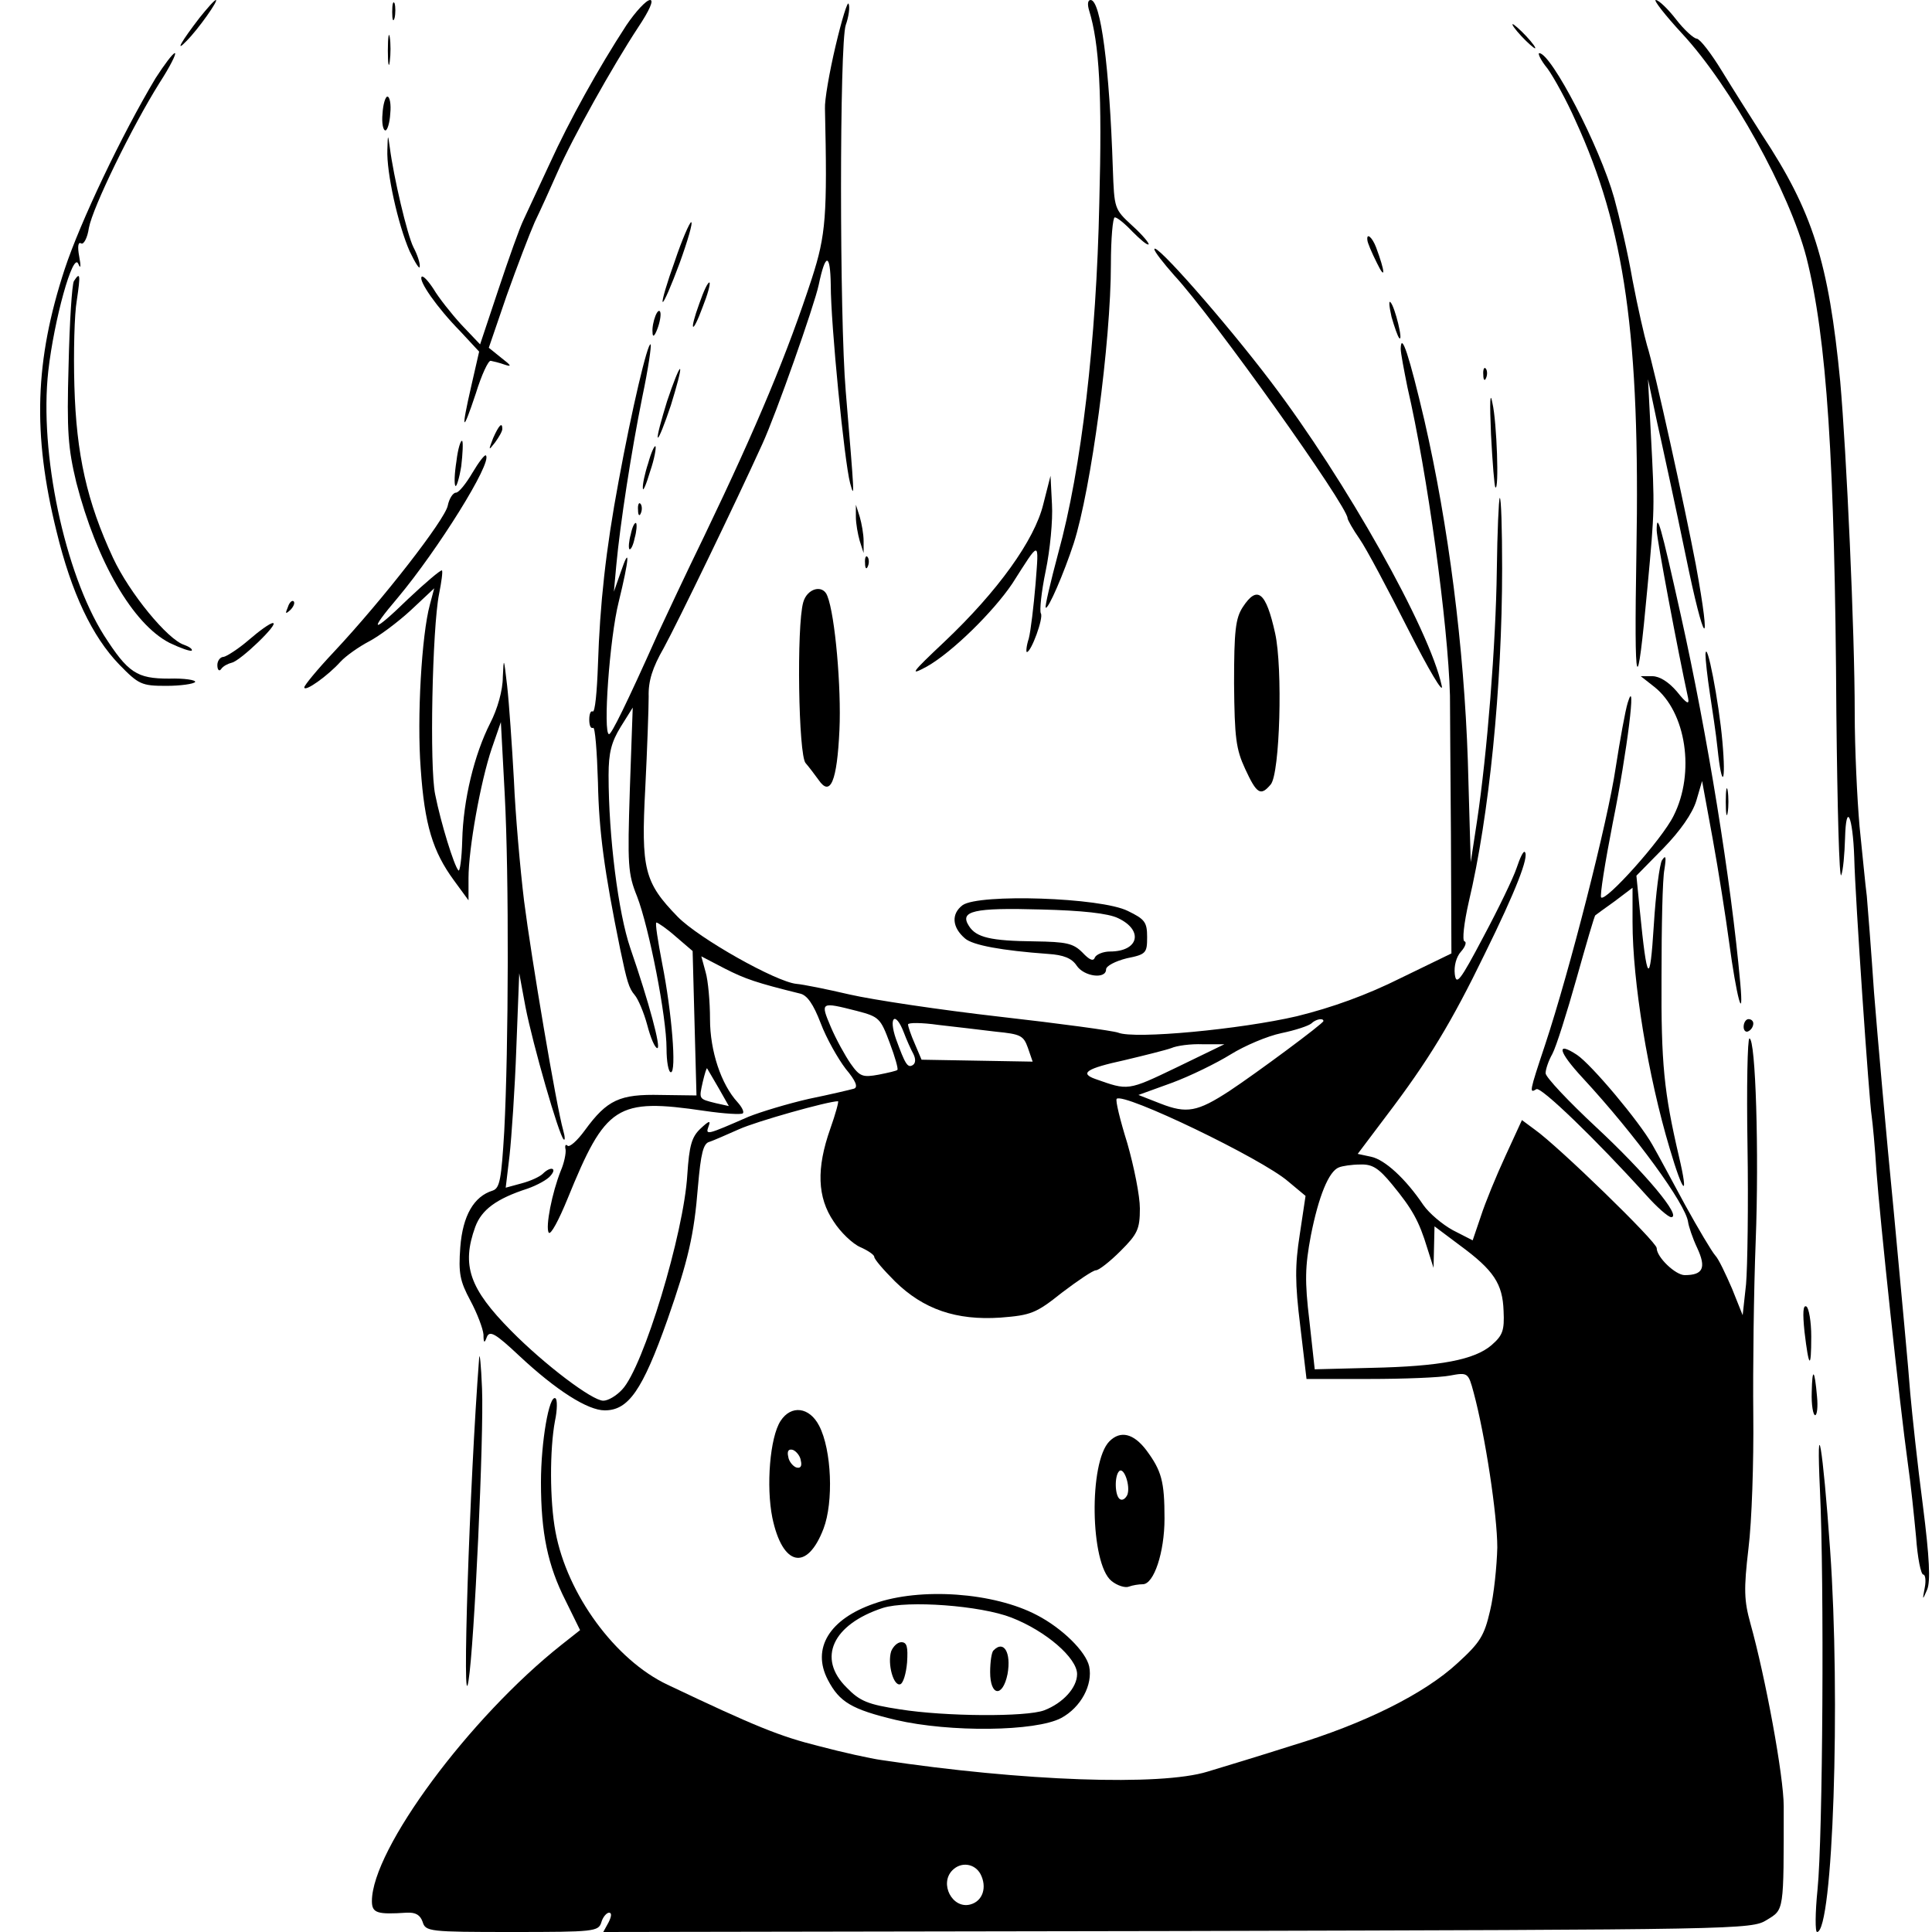 <?xml version="1.0" standalone="no"?>
<!DOCTYPE svg PUBLIC "-//W3C//DTD SVG 20010904//EN"
 "http://www.w3.org/TR/2001/REC-SVG-20010904/DTD/svg10.dtd">
<svg version="1.0" xmlns="http://www.w3.org/2000/svg"
 width="400pt" height="400pt" viewBox="0 0 400 400"
 preserveAspectRatio="xMidYMid meet">
<g transform="translate(0,400) scale(0.1,-0.1)"
fill="#000000" stroke="none">
<path d="M413 3963 c-37 -48 -52 -74 -27 -48 25 25 67 85 61 85 -3 0 -18 -17
-34 -37z"/>
<path d="M812 3975 c0 -16 2 -22 5 -12 2 9 2 23 0 30 -3 6 -5 -1 -5 -18z"/>
<path d="M1297 3948 c-58 -89 -118 -197 -159 -287 -22 -47 -46 -99 -54 -116
-8 -16 -31 -81 -52 -144 l-38 -114 -39 41 c-21 23 -47 56 -57 73 -11 17 -22
29 -25 26 -7 -8 31 -63 80 -113 l39 -42 -16 -70 c-22 -96 -19 -101 9 -17 12
39 26 69 31 68 5 -1 18 -4 29 -8 15 -5 14 -2 -7 14 l-26 21 37 108 c21 59 47
127 58 152 12 25 33 71 47 103 31 71 115 221 167 300 24 36 33 57 25 57 -8 0
-30 -24 -49 -52z"/>
<path d="M1730 3905 c-13 -55 -23 -113 -22 -130 5 -222 2 -261 -27 -351 -50
-153 -111 -301 -223 -534 -39 -80 -81 -170 -95 -200 -67 -150 -97 -210 -102
-210 -13 0 1 199 20 274 22 90 24 120 4 61 l-14 -40 5 55 c8 86 31 235 54 349
12 57 19 105 17 108 -6 5 -39 -135 -66 -282 -27 -144 -39 -257 -43 -381 -2
-56 -6 -100 -11 -97 -4 2 -7 -5 -7 -17 0 -12 3 -19 8 -17 4 3 8 -48 10 -113 2
-101 13 -183 46 -345 14 -67 18 -81 30 -95 7 -8 19 -36 26 -62 7 -27 16 -48
21 -48 8 0 -17 94 -56 207 -25 73 -45 231 -45 358 0 47 6 69 25 100 l25 40 -6
-170 c-5 -156 -4 -174 15 -221 25 -65 61 -249 61 -315 0 -27 4 -49 9 -49 12 0
2 124 -18 225 -9 47 -15 85 -12 85 3 0 22 -13 40 -29 l35 -30 4 -150 4 -149
-74 1 c-85 2 -111 -10 -157 -73 -16 -22 -32 -36 -36 -32 -4 4 -6 0 -4 -8 1 -8
-3 -28 -10 -44 -18 -45 -32 -116 -25 -128 4 -6 21 26 39 70 79 194 101 209
284 182 41 -6 76 -8 79 -5 3 3 -2 13 -11 23 -34 37 -57 106 -57 172 0 36 -4
80 -9 97 l-9 33 48 -25 c43 -22 67 -30 156 -52 15 -3 28 -22 43 -61 12 -32 36
-74 52 -95 21 -25 26 -38 17 -41 -7 -2 -49 -12 -93 -21 -44 -10 -100 -27 -125
-37 -87 -38 -90 -39 -83 -20 5 13 1 12 -17 -5 -18 -17 -23 -35 -27 -95 -7
-121 -91 -399 -135 -445 -12 -13 -29 -23 -39 -23 -23 0 -122 75 -191 145 -86
87 -103 135 -74 215 13 35 43 58 108 79 20 7 42 19 48 27 14 16 0 20 -16 4 -6
-6 -25 -15 -44 -20 l-33 -9 8 67 c4 37 11 137 14 222 l6 155 13 -70 c15 -77
69 -265 79 -274 3 -3 3 5 -1 19 -14 49 -66 357 -81 475 -8 66 -18 179 -21 250
-4 72 -10 159 -14 195 -7 59 -7 61 -9 18 0 -27 -11 -66 -26 -95 -33 -65 -56
-159 -58 -243 -1 -38 -5 -66 -8 -62 -9 10 -36 97 -48 157 -12 56 -6 345 8 415
5 25 8 47 6 49 -2 2 -34 -25 -70 -59 -75 -73 -84 -71 -21 3 82 98 196 280 182
294 -2 3 -15 -14 -28 -36 -13 -22 -28 -41 -34 -41 -6 0 -14 -12 -17 -27 -6
-29 -133 -193 -236 -303 -34 -36 -61 -69 -61 -73 0 -11 49 24 75 53 11 12 38
31 59 42 21 11 60 40 87 65 l48 45 -9 -34 c-17 -62 -27 -234 -19 -339 8 -117
25 -172 69 -232 l30 -41 0 46 c0 61 25 200 48 268 l19 55 8 -150 c9 -170 8
-523 -1 -697 -6 -99 -9 -118 -24 -123 -39 -12 -62 -52 -67 -117 -4 -54 -1 -70
21 -111 14 -26 26 -58 27 -70 0 -18 2 -19 7 -5 6 14 18 7 67 -39 77 -72 142
-113 177 -113 49 0 78 41 130 188 43 123 55 175 63 275 6 69 11 90 24 93 9 3
36 15 61 26 35 16 184 58 205 58 2 0 -5 -26 -16 -57 -29 -82 -27 -142 7 -192
14 -22 39 -46 55 -53 16 -7 29 -16 29 -20 0 -5 19 -27 43 -51 59 -58 127 -81
218 -75 64 5 74 9 128 52 33 25 64 46 70 46 6 0 29 18 51 40 35 35 40 45 40
88 0 26 -12 86 -26 135 -15 48 -25 89 -22 92 14 14 301 -124 355 -171 l36 -30
-12 -80 c-10 -64 -10 -100 1 -189 l13 -110 130 0 c72 0 147 3 167 7 37 7 38 6
49 -35 24 -89 49 -254 49 -321 -1 -39 -7 -98 -15 -131 -12 -52 -21 -66 -67
-108 -69 -64 -194 -126 -343 -171 -66 -21 -145 -45 -175 -54 -97 -30 -382 -20
-675 24 -22 3 -81 16 -130 29 -80 20 -130 40 -313 127 -108 51 -208 187 -232
317 -12 64 -12 170 -1 229 5 23 5 45 1 47 -13 8 -30 -90 -30 -174 0 -105 14
-172 51 -245 l30 -61 -38 -30 c-191 -151 -393 -424 -393 -531 0 -25 11 -28 72
-24 19 1 28 -5 33 -19 6 -20 13 -21 185 -21 170 0 179 1 185 20 3 11 11 20 16
20 6 0 5 -8 -1 -20 l-11 -20 1188 2 c1168 3 1189 3 1221 23 36 22 35 16 35
235 0 63 -38 268 -69 379 -13 47 -14 70 -4 155 7 56 11 180 10 276 -1 96 1
259 5 361 7 181 0 419 -13 419 -4 0 -6 -100 -4 -222 2 -123 0 -252 -3 -287
l-7 -64 -22 55 c-13 30 -28 62 -35 69 -7 8 -35 55 -62 104 -27 50 -57 106 -68
125 -27 48 -126 166 -156 186 -44 29 -39 7 12 -48 110 -119 213 -261 218 -298
1 -8 9 -33 19 -54 19 -41 12 -56 -26 -56 -19 0 -58 37 -58 56 0 13 -204 211
-252 245 l-27 20 -34 -74 c-19 -41 -42 -97 -51 -125 l-17 -50 -41 21 c-22 12
-49 35 -61 52 -37 55 -80 94 -108 100 l-28 6 58 77 c89 117 136 195 205 337
65 132 92 202 83 211 -3 3 -10 -12 -17 -33 -7 -21 -38 -85 -69 -143 -48 -91
-56 -101 -59 -77 -2 17 3 36 13 47 9 10 12 20 7 21 -5 2 -1 38 9 82 42 177 69
445 69 690 0 83 -2 148 -5 146 -2 -3 -5 -70 -6 -149 -2 -154 -20 -380 -41
-520 l-13 -85 -6 210 c-8 236 -40 487 -90 705 -31 132 -48 185 -49 148 0 -9 7
-45 14 -80 41 -177 84 -489 88 -638 0 -25 1 -155 2 -289 l1 -245 -105 -51
c-70 -35 -142 -61 -215 -79 -116 -27 -336 -48 -370 -34 -11 4 -121 19 -245 33
-123 14 -263 35 -311 46 -47 11 -97 21 -110 22 -42 4 -202 94 -246 139 -69 71
-76 98 -67 267 4 80 7 166 7 189 -1 32 8 60 31 100 28 51 150 303 204 422 29
63 108 288 117 330 14 67 24 67 25 0 0 -82 28 -364 40 -410 10 -37 9 -27 -9
190 -13 152 -13 720 0 758 6 17 9 37 6 44 -2 7 -14 -32 -27 -87z m44 -1998
c46 -12 49 -15 68 -66 11 -29 18 -54 16 -56 -1 -2 -19 -6 -39 -10 -33 -6 -39
-4 -58 23 -11 16 -30 50 -41 76 -22 52 -21 52 54 33z m97 -44 c6 -16 15 -36
20 -45 5 -10 5 -19 -1 -23 -11 -7 -16 2 -35 54 -16 46 -1 58 16 14z m191 1
c51 -5 57 -8 66 -33 l10 -29 -115 2 -115 2 -14 33 c-8 18 -14 36 -14 40 0 4
28 4 63 -1 34 -4 88 -10 119 -14z m678 22 c0 -5 -139 -108 -195 -145 -66 -43
-88 -47 -142 -26 l-46 18 69 25 c38 14 93 41 122 59 29 18 76 38 105 44 29 6
56 15 62 20 9 9 25 12 25 5z m-304 -96 c-102 -49 -100 -48 -168 -24 -34 12
-18 22 60 39 42 10 86 21 97 25 11 5 40 9 65 8 l45 0 -99 -48z m-948 -43 l21
-37 -27 6 c-36 9 -35 8 -27 44 4 17 8 30 9 28 1 -2 12 -20 24 -41z m1394 -199
c42 -51 56 -76 73 -132 l13 -41 1 43 1 43 52 -39 c71 -52 89 -80 91 -136 2
-41 -2 -51 -25 -71 -35 -30 -105 -44 -249 -47 l-117 -3 -11 100 c-10 83 -9
113 3 177 16 81 37 133 58 141 7 3 27 6 44 6 25 1 38 -7 66 -41z m-852 -1428
c14 -27 5 -56 -21 -63 -37 -10 -65 43 -37 71 18 18 46 14 58 -8z"/>
<path d="M2255 3978 c21 -68 27 -172 21 -398 -6 -286 -37 -551 -85 -725 -16
-60 -28 -111 -26 -113 5 -5 38 72 58 133 36 112 77 417 77 578 0 53 4 97 8 97
5 0 21 -13 37 -30 16 -16 30 -28 33 -26 2 2 -13 20 -34 39 -37 34 -37 35 -40
118 -7 211 -25 349 -46 349 -6 0 -7 -9 -3 -22z"/>
<path d="M3483 3930 c101 -109 222 -328 257 -463 42 -166 59 -420 62 -944 2
-194 6 -344 10 -335 4 9 7 44 8 77 2 76 16 46 19 -40 2 -86 31 -505 36 -535 2
-14 7 -65 10 -115 7 -97 48 -483 65 -605 6 -41 13 -110 17 -152 3 -43 10 -78
15 -78 4 0 6 -12 3 -27 -5 -27 -5 -27 5 -4 7 17 5 65 -9 175 -11 83 -22 187
-26 231 -3 44 -19 213 -34 375 -16 162 -34 367 -41 455 -6 88 -13 178 -15 200
-3 22 -9 87 -15 144 -5 57 -10 162 -10 235 0 169 -17 538 -30 686 -24 248 -57
352 -162 511 -23 36 -61 96 -83 132 -22 36 -45 66 -52 67 -6 0 -26 18 -43 40
-17 22 -36 40 -42 40 -5 0 19 -31 55 -70z"/>
<path d="M3150 3925 c13 -14 26 -25 28 -25 3 0 -5 11 -18 25 -13 14 -26 25
-28 25 -3 0 5 -11 18 -25z"/>
<path d="M803 3895 c0 -27 2 -38 4 -22 2 15 2 37 0 50 -2 12 -4 0 -4 -28z"/>
<path d="M322 3838 c-70 -117 -156 -298 -188 -395 -62 -189 -67 -341 -17 -543
31 -128 74 -218 130 -276 40 -41 46 -44 97 -44 30 0 57 4 60 8 2 4 -22 8 -54
7 -67 0 -85 12 -135 90 -81 129 -134 377 -115 547 12 106 51 247 62 222 5 -12
6 -6 2 15 -4 21 -2 31 4 27 5 -3 13 11 16 32 8 43 89 209 146 300 22 34 36 62
32 62 -4 0 -22 -24 -40 -52z"/>
<path d="M3204 3858 c13 -18 40 -67 58 -108 102 -222 134 -446 126 -895 -5
-291 1 -310 23 -70 15 162 15 163 7 315 l-6 115 19 -90 c11 -49 38 -173 59
-275 39 -191 55 -205 21 -19 -22 116 -86 408 -101 454 -5 17 -19 77 -30 135
-10 58 -28 134 -38 170 -30 107 -130 299 -155 300 -4 0 3 -15 17 -32z"/>
<path d="M792 3765 c-2 -19 1 -35 6 -35 4 0 9 16 10 35 2 19 -1 35 -6 35 -4 0
-9 -16 -10 -35z"/>
<path d="M802 3690 c-2 -47 22 -155 46 -210 12 -25 21 -39 21 -32 1 7 -5 25
-13 40 -13 26 -41 145 -49 207 -4 28 -4 28 -5 -5z"/>
<path d="M1397 3459 c-16 -44 -27 -82 -25 -84 2 -3 18 34 35 80 17 47 28 85
24 85 -3 0 -19 -36 -34 -81z"/>
<path d="M2831 3503 c0 -5 9 -26 20 -48 18 -37 17 -18 -2 33 -8 21 -20 31 -18
15z"/>
<path d="M2390 3484 c0 -5 19 -29 41 -54 80 -86 359 -478 359 -503 0 -3 11
-23 25 -43 14 -20 59 -105 101 -188 42 -83 73 -135 69 -116 -25 117 -199 426
-354 630 -94 124 -241 291 -241 274z"/>
<path d="M153 3418 c-4 -7 -9 -85 -11 -174 -4 -138 -1 -172 16 -243 42 -163
117 -293 193 -332 23 -11 43 -18 46 -16 2 3 -5 8 -16 12 -34 11 -113 107 -147
180 -54 116 -76 214 -80 356 -2 69 0 149 5 177 8 54 7 60 -6 40z"/>
<path d="M1448 3372 c-22 -60 -15 -67 7 -7 10 25 16 47 14 50 -3 2 -12 -17
-21 -43z"/>
<path d="M2881 3344 c6 -21 13 -41 16 -44 9 -9 -9 65 -18 74 -4 5 -3 -8 2 -30z"/>
<path d="M1357 3346 c-4 -10 -7 -25 -6 -34 0 -11 4 -9 10 7 5 13 8 29 6 35 -2
5 -6 2 -10 -8z"/>
<path d="M1381 3169 c-12 -39 -21 -72 -19 -75 2 -2 14 28 27 67 12 39 21 72
19 75 -2 2 -14 -28 -27 -67z"/>
<path d="M3071 3224 c0 -11 3 -14 6 -6 3 7 2 16 -1 19 -3 4 -6 -2 -5 -13z"/>
<path d="M3087 3100 c3 -58 7 -107 9 -109 8 -8 3 135 -6 174 -5 27 -6 5 -3
-65z"/>
<path d="M1021 3093 c-10 -26 -10 -27 4 -9 8 11 15 23 15 28 0 15 -7 8 -19
-19z"/>
<path d="M945 3045 c-4 -25 -5 -48 -2 -51 2 -3 8 16 12 41 3 26 4 49 2 52 -3
3 -9 -16 -12 -42z"/>
<path d="M1342 3041 c-7 -21 -12 -45 -11 -52 0 -8 7 8 15 35 9 26 13 50 11 52
-2 2 -9 -13 -15 -35z"/>
<path d="M2160 2956 c-18 -74 -94 -180 -205 -285 -69 -65 -73 -71 -36 -51 53
30 138 114 177 172 58 91 55 91 48 -1 -4 -47 -10 -97 -14 -113 -5 -15 -6 -28
-4 -28 9 0 35 71 29 80 -3 5 1 45 10 88 9 43 15 105 13 138 l-3 59 -15 -59z"/>
<path d="M1321 2944 c0 -11 3 -14 6 -6 3 7 2 16 -1 19 -3 4 -6 -2 -5 -13z"/>
<path d="M1772 2930 c0 -14 4 -36 8 -50 l8 -25 0 25 c0 14 -4 36 -8 50 l-8 25
0 -25z"/>
<path d="M1306 2894 c-4 -14 -5 -28 -3 -31 3 -2 8 8 11 23 4 14 5 28 3 31 -3
2 -8 -8 -11 -23z"/>
<path d="M3430 2902 c0 -17 44 -251 65 -347 3 -15 -3 -12 -23 13 -17 20 -36
32 -51 32 l-24 0 28 -22 c66 -52 85 -178 40 -267 -24 -49 -141 -179 -150 -169
-3 3 8 72 24 154 30 148 50 311 31 249 -5 -16 -16 -77 -25 -135 -16 -109 -95
-419 -146 -573 -33 -99 -33 -101 -18 -92 9 6 124 -105 226 -218 23 -26 47 -47
53 -47 23 0 -54 92 -155 186 -58 54 -105 104 -105 112 0 8 6 26 14 40 8 15 30
85 50 156 20 71 37 130 39 131 1 1 19 14 40 29 l37 28 0 -71 c0 -123 32 -319
77 -469 28 -95 40 -105 19 -16 -31 133 -37 192 -36 372 0 103 2 203 6 222 4
26 3 31 -5 19 -5 -8 -13 -69 -17 -135 -8 -127 -14 -120 -29 32 l-7 71 56 57
c35 36 60 72 68 98 l12 41 22 -120 c12 -66 27 -162 34 -214 15 -112 31 -173
23 -84 -19 212 -68 514 -123 761 -42 189 -50 216 -50 176z"/>
<path d="M1791 2834 c0 -11 3 -14 6 -6 3 7 2 16 -1 19 -3 4 -6 -2 -5 -13z"/>
<path d="M1663 2753 c-14 -49 -10 -317 5 -333 7 -8 19 -24 27 -35 24 -35 38
-4 43 104 4 87 -9 237 -25 277 -9 25 -42 16 -50 -13z"/>
<path d="M2573 2743 c-15 -23 -18 -49 -18 -158 1 -113 4 -136 23 -177 24 -52
32 -57 53 -32 19 23 25 241 9 313 -19 86 -37 100 -67 54z"/>
<path d="M596 2743 c-6 -14 -5 -15 5 -6 7 7 10 15 7 18 -3 3 -9 -2 -12 -12z"/>
<path d="M515 2675 c-22 -19 -46 -34 -52 -35 -7 0 -13 -8 -13 -17 0 -10 4 -14
8 -8 4 6 14 11 22 13 18 4 99 82 85 82 -6 0 -28 -16 -50 -35z"/>
<path d="M3531 2645 c0 -11 4 -47 9 -80 5 -33 13 -85 16 -115 9 -86 18 -74 10
15 -7 81 -33 216 -35 180z"/>
<path d="M3573 2340 c0 -25 2 -35 4 -22 2 12 2 32 0 45 -2 12 -4 2 -4 -23z"/>
<path d="M1993 2126 c-24 -18 -22 -46 5 -69 16 -14 76 -25 172 -32 32 -2 49
-9 59 -24 15 -23 61 -29 61 -8 0 7 19 17 43 23 40 8 42 11 42 44 0 31 -5 37
-40 54 -56 28 -308 36 -342 12z m322 -27 c53 -25 43 -69 -17 -69 -14 0 -28 -6
-31 -12 -3 -9 -11 -6 -26 10 -19 19 -33 22 -99 23 -91 1 -121 8 -136 32 -20
31 10 38 149 34 85 -2 140 -8 160 -18z"/>
<path d="M3610 1874 c0 -8 5 -12 10 -9 6 3 10 10 10 16 0 5 -4 9 -10 9 -5 0
-10 -7 -10 -16z"/>
<path d="M3736 1243 c9 -76 14 -80 14 -10 0 31 -5 59 -10 62 -7 4 -8 -13 -4
-52z"/>
<path d="M992 1188 c-20 -260 -36 -757 -22 -668 12 74 32 508 28 605 -2 50 -5
78 -6 63z"/>
<path d="M3751 1118 c-1 -27 3 -48 7 -48 4 0 6 17 4 38 -5 58 -10 62 -11 10z"/>
<path d="M1616 1058 c-22 -34 -30 -135 -17 -200 21 -101 72 -112 106 -23 21
55 17 163 -9 213 -20 39 -58 44 -80 10z m42 -82 c3 -12 -1 -17 -10 -14 -7 3
-15 13 -16 22 -3 12 1 17 10 14 7 -3 15 -13 16 -22z"/>
<path d="M3768 915 c9 -188 6 -719 -5 -827 -5 -49 -5 -88 -1 -88 33 0 49 482
27 792 -15 215 -29 295 -21 123z"/>
<path d="M2297 1016 c-43 -43 -40 -253 4 -289 12 -10 29 -15 36 -12 8 3 21 5
29 5 23 0 45 66 45 136 0 77 -6 99 -38 142 -26 34 -53 41 -76 18z m37 -111
c-4 -8 -10 -12 -15 -9 -11 6 -12 48 -2 58 10 10 24 -31 17 -49z"/>
<path d="M1810 680 c-93 -32 -130 -93 -96 -158 24 -46 49 -61 141 -83 112 -26
289 -24 342 4 41 22 66 69 58 107 -7 31 -56 79 -108 106 -89 47 -241 58 -337
24z m284 -29 c72 -28 136 -84 136 -117 0 -28 -29 -60 -68 -75 -37 -14 -205
-13 -299 2 -66 10 -83 17 -110 45 -62 61 -29 131 75 165 51 16 202 5 266 -20z"/>
<path d="M1845 581 c-8 -26 5 -73 19 -68 6 2 12 22 14 45 2 32 0 42 -12 42 -8
0 -17 -9 -21 -19z"/>
<path d="M2057 583 c-4 -3 -7 -24 -7 -45 0 -50 26 -53 36 -4 8 45 -8 71 -29
49z"/>
</g>
</svg>
